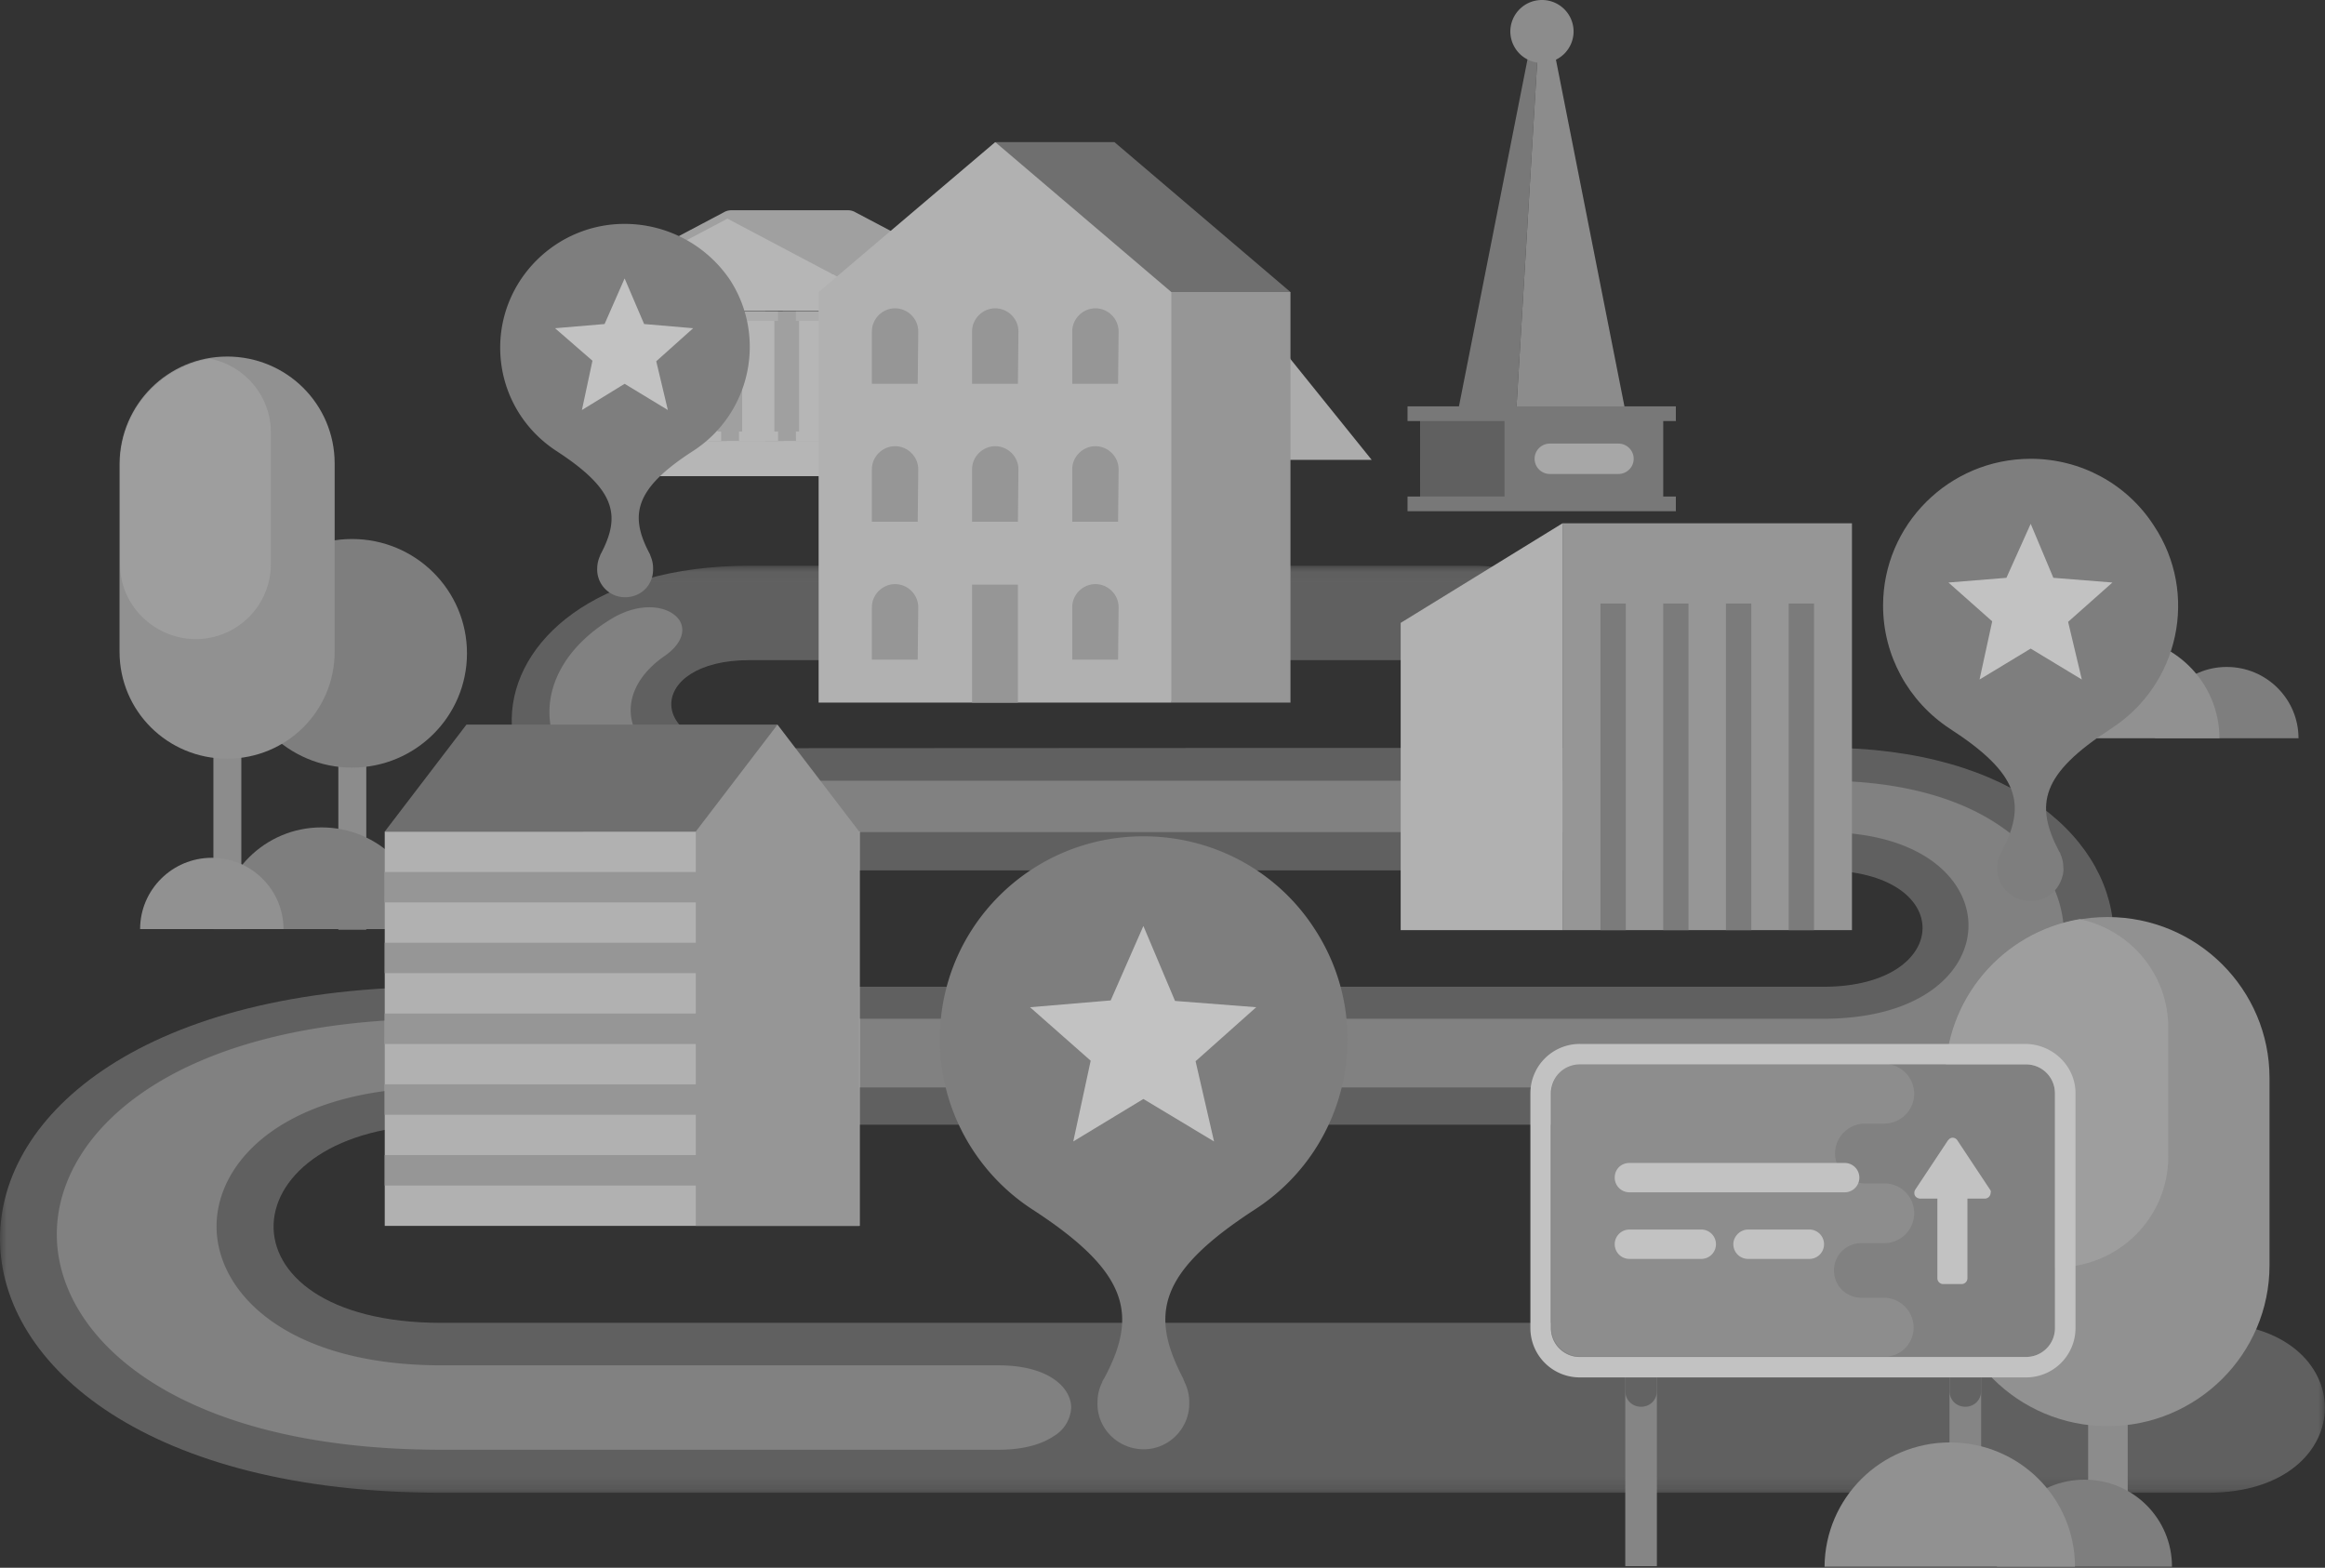 <svg xmlns="http://www.w3.org/2000/svg" xmlns:xlink="http://www.w3.org/1999/xlink" width="175" height="118" viewBox="0 0 175 118">
    <rect x="0" y="0" width="175" height="118" fill="#333333" stroke="none"/>
    <defs>
        <path id="a" d="M0 .04h174.99v69.774H0z"/>
    </defs>
    <g fill="none" fill-rule="evenodd" opacity=".7">
        <g transform="translate(0 42.543)">
            <mask id="b" fill="#fff">
                <use xlink:href="#a"/>
            </mask>
            <path fill="#747474" d="M56.419 13.773c-7.857 0-7.857-6.63 0-6.63H111.1c6.786 0 6.786-7.104 0-7.104H56.42c-23.373 0-24.365 22.93 0 22.93h80.833c10.08 0 9.802 8.76 0 8.76H33.244c-44.563 0-44.087 38.085 0 38.085h132.937c11.746 0 11.746-12.787 0-12.787H33.244c-17.5 0-16.23-14.918 0-14.918h104.008c29.246 0 29.008-28.375 0-28.375l-80.833.04z" mask="url(#b)"/>
        </g>
        <path fill="#A2A2A2" d="M137.252 58.763H56.42c-3.611 0-7.817-1.105-8.77-4.183-.595-1.855.317-3.788 2.38-5.21 1.191-.828 1.628-1.854 1.112-2.683-.714-1.066-2.818-1.46-5.04-.158-3.65 2.17-5.397 5.486-4.524 8.722.993 3.552 5.397 7.38 14.842 7.38h80.793c7.54 0 10.953 3.63 10.953 7.025 0 3.393-3.413 7.024-10.953 7.024H33.244c-19.92 0-28.968 8.406-28.968 16.22 0 7.815 9.047 16.22 28.968 16.22H75.15c1.746 0 3.174-.355 4.167-1.026a2.651 2.651 0 0 0 1.31-2.13c0-1.54-1.707-3.198-5.477-3.198H33.244c-11.626 0-16.944-5.446-16.944-10.458 0-5.011 5.277-10.458 16.944-10.458h104.008c12.421 0 18.096-5.96 18.096-11.523 0-5.565-5.675-11.564-18.096-11.564"/>
        <path fill="#DFDFDF" d="M81.459 34.61l8.968-11.128c.833-1.066 2.42-1.224 3.452-.395.159.119.278.237.397.395l8.968 11.129H81.46z"/>
        <path fill="#CFCFCF" d="M53.363 24.152l-.04-.71h-2.936v.71c-.159 0-.278.08-.278.237 0 .158.08.277.239.277h.317v7.853h-.238v.71h2.936v-.71h-.277v-7.853h.277c.16 0 .278-.08.278-.237 0-.158-.08-.277-.238-.277h-.04zM57.649 24.152l-.04-.71h-2.936v.71c-.159 0-.238.158-.238.277 0 .118.119.197.238.237h.238v7.853h-.238v.71h2.936v-.71h-.238v-7.853h.278c.159 0 .238-.158.238-.277-.04-.158-.159-.237-.238-.237M61.895 24.152l-.04-.71H58.92v.71c-.159 0-.278.08-.278.237 0 .158.08.277.238.277h.318v7.853h-.238v.71h2.936v-.71h-.238v-7.853h.278c.159 0 .238-.158.238-.277-.04-.158-.159-.237-.278-.237M66.22 24.152l-.04-.71h-2.936v.71c-.158 0-.277.08-.277.237 0 .158.079.277.238.277h.317v7.853h-.238v.71h2.937v-.71h-.239v-7.853h.278c.159 0 .278-.08.278-.237 0-.158-.08-.277-.238-.277h-.08z"/>
        <path fill="#CFCFCF" d="M47.689 33.23h18.77v-9.788h-18.77z"/>
        <path fill="#DFDFDF" d="M44.911 35.834h29.603V34.69H44.911z"/>
        <path fill="#EEE" d="M46.38 34.69h26.626v-1.5H46.38zM46.38 23.403h25.357V20.6H46.379zM44.911 35.834h17.54V34.69H44.91zM51.578 32.52h2.42v-8.367h-2.42z"/>
        <path fill="#EEE" d="M51.34 33.19h2.936v-.71H51.34z"/>
        <path fill="#DFDFDF" d="M51.34 24.153h2.936v-.71H51.34z"/>
        <path fill="#EEE" d="M47.332 32.52h2.42v-8.367h-2.42z"/>
        <path fill="#EEE" d="M47.054 33.19h2.936v-.71h-2.936z"/>
        <path fill="#DFDFDF" d="M47.054 24.153h2.936v-.71h-2.936z"/>
        <path fill="#EEE" d="M55.863 32.52h2.421v-8.367h-2.42z"/>
        <path fill="#EEE" d="M55.625 33.19h2.937v-.71h-2.937z"/>
        <path fill="#DFDFDF" d="M55.625 24.153h2.937v-.71h-2.937z"/>
        <path fill="#EEE" d="M60.149 32.52h2.42v-8.367h-2.42z"/>
        <path fill="#EEE" d="M59.911 33.19h2.937v-.71H59.91z"/>
        <path fill="#DFDFDF" d="M59.911 24.153h2.937v-.71H59.91zM64.395 32.52h2.42v-8.367h-2.42z"/>
        <path fill="#DFDFDF" d="M64.157 33.19h2.937v-.71h-2.937zM64.157 24.153h2.937v-.71h-2.937zM63.72 23.442h9.365V20.68H63.72z"/>
        <path fill="#CFCFCF" d="M63.8 15.825h-8.73c-.199 0-.397.04-.596.158l-8.81 4.657c-.118.04-.158.197-.158.316.04.158.199.237.318.197.04 0 .04 0 .079-.04l.992-.512H62.61l.794.434c.159.079.357.158.556.158h9.365c.119 0 .238-.119.238-.237a.217.217 0 0 0-.12-.198l-9.047-4.775a1.125 1.125 0 0 0-.595-.158"/>
        <path fill="#EEE" d="M54.752 16.457l-8.135 4.301h16.27z"/>
        <path fill="#DFDFDF" d="M67.133 32.52h2.421v-8.367h-2.42z"/>
        <path fill="#DFDFDF" d="M66.895 33.19h2.936v-.71h-2.936zM66.895 24.153h2.936v-.71h-2.936z"/>
        <path fill="#DFDFDF" d="M66.895 24.152h2.937c.158 0 .238.119.238.237 0 .158-.12.237-.238.237h-2.937c-.159 0-.238-.118-.238-.237-.04-.118.08-.237.238-.237"/>
        <path fill="#DFDFDF" d="M69.792 32.52h2.42v-8.367h-2.42z"/>
        <path fill="#DFDFDF" d="M69.554 33.19h2.936v-.71h-2.936zM69.554 24.153h2.936v-.71h-2.936zM66.816 32.48h.317v-8.406h-.317z"/>
        <path fill="#DFDFDF" d="M69.554 32.48h.317v-8.406h-.317z"/>
        <path fill="#898989" d="M74.236 24.31l22.897-2.328L83.88 10.695h-8.928z"/>
        <path fill="#C0C0C0" d="M97.133 52.883h-8.968l-7.46-30.901h16.428z"/>
        <path fill="#E7E7E7" d="M61.617 52.883h26.548V21.982L74.91 10.695 61.617 21.982z"/>
        <path fill="#C0C0C0" d="M76.617 28.888h-3.452v-3.946c0-.947.793-1.737 1.746-1.737.952 0 1.746.79 1.746 1.737l-.04 3.946zM69.078 28.888h-3.453v-3.946c0-.947.794-1.737 1.746-1.737.953 0 1.746.79 1.746 1.737l-.04 3.946zM84.157 28.888h-3.452v-3.946c0-.947.793-1.737 1.746-1.737.952 0 1.746.79 1.746 1.737l-.04 3.946zM76.617 39.268h-3.452V35.32c0-.947.793-1.736 1.746-1.736.952 0 1.746.789 1.746 1.736l-.04 3.947zM69.078 39.268h-3.453V35.32c0-.947.794-1.736 1.746-1.736.953 0 1.746.789 1.746 1.736l-.04 3.947zM84.157 39.268h-3.452V35.32c0-.947.793-1.736 1.746-1.736.952 0 1.746.789 1.746 1.736l-.04 3.947zM73.165 52.883h3.452v-8.88h-3.452zM69.078 49.647h-3.453V45.7c0-.947.794-1.736 1.746-1.736.953 0 1.746.79 1.746 1.736l-.04 3.947zM84.157 49.647h-3.452V45.7c0-.947.793-1.736 1.746-1.736.952 0 1.746.79 1.746 1.736l-.04 3.947z"/>
        <path fill="#9E9E9E" d="M167.61 50.2c2.975 0 5.396 2.407 5.396 5.367h-10.794c0-2.96 2.421-5.368 5.397-5.368"/>
        <path fill="#B9B9B9" d="M159.355 47.91c4.246 0 7.699 3.434 7.699 7.656h-15.397c-.04-4.222 3.413-7.656 7.698-7.656"/>
        <path fill="#B2B2B2" d="M25.467 69.971h2.103V49.173h-2.103zM16.062 69.932h2.103V33.506h-2.103z"/>
        <path fill="#9E9E9E" d="M24.197 62.276c-4.246 0-7.699 3.433-7.699 7.656h15.397c.04-4.223-3.413-7.656-7.698-7.656"/>
        <path fill="#B9B9B9" d="M15.943 64.564c-2.977 0-5.397 2.408-5.397 5.368h10.793c0-2.96-2.42-5.368-5.396-5.368"/>
        <path fill="#9E9E9E" d="M26.498 40.57c4.778 0 8.651 3.852 8.651 8.603 0 4.752-3.873 8.604-8.65 8.604-4.779 0-8.652-3.852-8.652-8.604 0-4.751 3.873-8.603 8.651-8.603"/>
        <path fill="#B9B9B9" d="M17.093 26.836c4.485 0 8.096 3.592 8.096 8.05v14.169c0 4.46-3.611 8.05-8.096 8.05-4.484 0-8.095-3.59-8.095-8.05V34.887c.04-4.46 3.651-8.05 8.095-8.05"/>
        <path fill="#CCC" d="M14.712 48.108c3.135 0 5.675-2.526 5.675-5.644V32.52c0-2.684-1.944-5.012-4.603-5.525-3.889.67-6.746 4.025-6.746 7.933v7.577c0 3.038 2.54 5.564 5.674 5.604"/>
        <path fill="#969696" d="M106.895 37.926h18.294v-6.828h-18.294z"/>
        <path fill="#747474" d="M106.895 37.926h6.349v-6.828h-6.35z"/>
        <path fill="#969696" d="M115.744 3.986h-.674l-5.357 27.112h4.404z"/>
        <path fill="#B2B2B2" d="M115.744 3.986h1.27l5.357 27.112h-8.254z"/>
        <path fill="#B2B2B2" d="M116.062 0a2.375 2.375 0 0 1 2.38 2.368 2.375 2.375 0 0 1-2.38 2.368 2.375 2.375 0 0 1-2.381-2.368A2.375 2.375 0 0 1 116.06 0"/>
        <path fill="#D8D8D8" d="M116.657 33.387h5.159c.635 0 1.15.513 1.15 1.145 0 .631-.515 1.144-1.15 1.144h-5.159c-.635 0-1.15-.513-1.15-1.144 0-.632.515-1.145 1.15-1.145"/>
        <path fill="#969696" d="M105.943 31.69h20.198v-1.105h-20.198zM105.943 38.478h20.198v-1.105h-20.198z"/>
        <path fill="#E7E7E7" d="M28.959 92.269h35.754V62.59H28.959z"/>
        <path fill="#898989" d="M35.11 54.54h23.412v8.051H28.96z"/>
        <path fill="#C0C0C0" d="M64.673 92.269H52.37V62.59l6.151-8.05 6.15 8.05zM28.959 67.92H52.37v-2.29H28.96zM28.959 73.247H52.37v-2.29H28.96zM28.959 78.575H52.37v-2.29H28.96zM28.959 83.902H52.37v-2.289H28.96zM28.959 89.23H52.37v-2.289H28.96z"/>
        <path fill="#B2B2B2" d="M157.173 117.882h2.976v-34.69h-2.976z"/>
        <path fill="#B9B9B9" d="M158.641 69.024c6.746 0 12.183 5.446 12.183 12.116v14.089c0 6.709-5.477 12.116-12.183 12.116-6.746 0-12.182-5.446-12.182-12.116v-14.09c0-6.708 5.436-12.115 12.182-12.115"/>
        <path fill="#CCC" d="M154.832 95.387c4.642 0 8.373-3.75 8.373-8.328v-9.708c0-3.946-2.778-7.34-6.667-8.169-5.833.987-10.119 6.038-10.119 11.958v5.88c0 4.618 3.77 8.367 8.413 8.367"/>
        <path fill="#A8A8A8" d="M122.332 117.882h2.38v-19.22h-2.38zM146.737 117.882h2.38v-19.22h-2.38z"/>
        <path fill="#787878" d="M122.332 101.504h2.38v3.196c0 .671-.515 1.184-1.19 1.184-.675 0-1.19-.513-1.19-1.184v-3.196zM146.736 101.504h2.381v3.196c0 .671-.516 1.184-1.19 1.184-.675 0-1.19-.513-1.19-1.184v-3.196z"/>
        <path fill="#A2A2A2" d="M118.919 80.114h33.571a2.17 2.17 0 0 1 2.183 2.17v17.68a2.17 2.17 0 0 1-2.183 2.171H118.92a2.17 2.17 0 0 1-2.182-2.17v-17.68a2.17 2.17 0 0 1 2.182-2.171"/>
        <path fill="#B3B3B3" d="M144.038 99.925c0-1.224-.992-2.25-2.262-2.25h-1.587c-1.151.04-2.103-.828-2.143-1.973a2.045 2.045 0 0 1 1.984-2.131h1.785c1.231 0 2.263-.987 2.263-2.25 0-1.262-.992-2.249-2.263-2.249h-1.428c-1.23 0-2.262-1.026-2.262-2.25 0-1.223.992-2.249 2.262-2.249h1.428c1.231 0 2.263-.986 2.263-2.25 0-1.223-.992-2.249-2.263-2.249H118.96a2.17 2.17 0 0 0-2.183 2.17v17.681a2.17 2.17 0 0 0 2.183 2.17h22.856c1.19.08 2.223-.946 2.223-2.17"/>
        <path fill="#FFF" d="M152.49 78.575H118.92a3.716 3.716 0 0 0-3.73 3.71v17.68a3.716 3.716 0 0 0 3.73 3.71h33.571a3.716 3.716 0 0 0 3.73-3.71v-17.68c0-2.014-1.666-3.67-3.73-3.71m0 1.539a2.17 2.17 0 0 1 2.183 2.17v17.68a2.17 2.17 0 0 1-2.183 2.171H118.92a2.17 2.17 0 0 1-2.183-2.17v-17.68a2.17 2.17 0 0 1 2.183-2.171h33.571"/>
        <path fill="#FFF" d="M149.792 89.546l-2.46-3.71c-.12-.197-.397-.276-.596-.118l-.119.118-2.46 3.71c-.119.197-.08.473.12.592a.56.56 0 0 0 .237.079h1.31v5.998a.44.44 0 0 0 .436.434h1.39a.44.44 0 0 0 .436-.434v-5.998h1.31a.44.44 0 0 0 .436-.434c.04-.08 0-.197-.04-.237M122.649 87.533h16.15a1.106 1.106 0 1 1 0 2.21h-16.15a1.106 1.106 0 0 1-1.111-1.105c0-.631.476-1.105 1.111-1.105M122.649 92.545h5.357a1.106 1.106 0 1 1 0 2.21h-5.357a1.106 1.106 0 0 1-1.111-1.105c0-.592.476-1.105 1.111-1.105M131.578 92.545h4.563a1.106 1.106 0 1 1 0 2.21h-4.563a1.106 1.106 0 0 1-1.112-1.105c0-.592.516-1.105 1.112-1.105"/>
        <path fill="#9E9E9E" d="M156.895 111.37c3.65 0 6.588 2.92 6.588 6.551h-13.175c0-3.63 2.937-6.55 6.587-6.55"/>
        <path fill="#B9B9B9" d="M146.776 108.568c5.199 0 9.405 4.183 9.405 9.353h-18.85c.04-5.17 4.246-9.353 9.445-9.353"/>
        <path fill="#9E9E9E" d="M86.062 62.947c-8.492 0-15.357 6.866-15.318 15.312 0 5.17 2.66 9.985 6.984 12.787 7.223 4.696 7.977 7.893 5.358 12.747-.04.04-.08.118-.12.197v.04a3.335 3.335 0 0 0-.357 1.499c-.079 1.894 1.429 3.473 3.334 3.552 1.904.079 3.492-1.42 3.571-3.315v-.237c0-.513-.119-1.026-.357-1.5v-.039c-.04-.079-.08-.118-.08-.197-2.579-4.894-1.864-8.051 5.358-12.747 7.103-4.578 9.127-14.05 4.524-21.114-2.818-4.38-7.66-6.985-12.897-6.985"/>
        <path fill="#FFF" d="M77.53 75.812l6.071-.513 2.46-5.604 2.382 5.643 6.11.474-4.563 4.065 1.39 6.038-5.318-3.197-5.278 3.197 1.31-6.078z"/>
        <path fill="#9E9E9E" d="M152.848 34.532c-6.151 0-11.111 4.972-11.111 11.05 0 3.75 1.904 7.222 5.039 9.274 5.238 3.394 5.754 5.683 3.89 9.235-.041.04-.041.079-.08.118v.04c-.596 1.223-.12 2.723 1.15 3.315 1.23.592 2.739.118 3.334-1.145.159-.355.278-.75.238-1.105 0-.355-.08-.75-.238-1.065v-.04l-.08-.118c-1.865-3.552-1.349-5.84 3.889-9.235 5.159-3.315 6.627-10.182 3.254-15.273-2.023-3.157-5.516-5.051-9.285-5.051"/>
        <path fill="#FFF" d="M146.657 43.845l4.365-.354 1.826-4.066 1.706 4.066 4.445.354-3.334 2.96 1.032 4.341-3.85-2.328-3.849 2.328.953-4.38z"/>
        <path fill="#9E9E9E" d="M47.014 16.851c-5.159 0-9.365 4.184-9.365 9.314 0 3.157 1.587 6.078 4.286 7.814 4.405 2.881 4.841 4.815 3.254 7.775l-.04.118a2.33 2.33 0 0 0-.198.908 2.086 2.086 0 0 0 2.024 2.17c1.19.04 2.142-.828 2.182-2.012v-.198c0-.315-.08-.631-.198-.907l-.04-.119c-1.587-2.96-1.15-4.933 3.254-7.774 4.325-2.802 5.555-8.564 2.778-12.866a9.58 9.58 0 0 0-7.937-4.223"/>
        <path fill="#FFF" d="M41.776 24.705l3.73-.316 1.508-3.433 1.468 3.433 3.69.316-2.777 2.486.873 3.67-3.254-1.973-3.214 1.973.793-3.71z"/>
        <path fill="#C0C0C0" d="M117.61 70.01h21.785V39.387h-21.786z"/>
        <path fill="#9A9A9A" d="M125.189 70.01h1.905V45.425h-1.905zM129.91 70.01h1.906V45.425h-1.905zM134.633 70.01h1.905V45.425h-1.905zM120.466 70.01h1.905V45.425h-1.905z"/>
        <path fill="#E7E7E7" d="M117.61 39.386l-12.183 7.498v23.127h12.182z"/>
    </g>
</svg>
